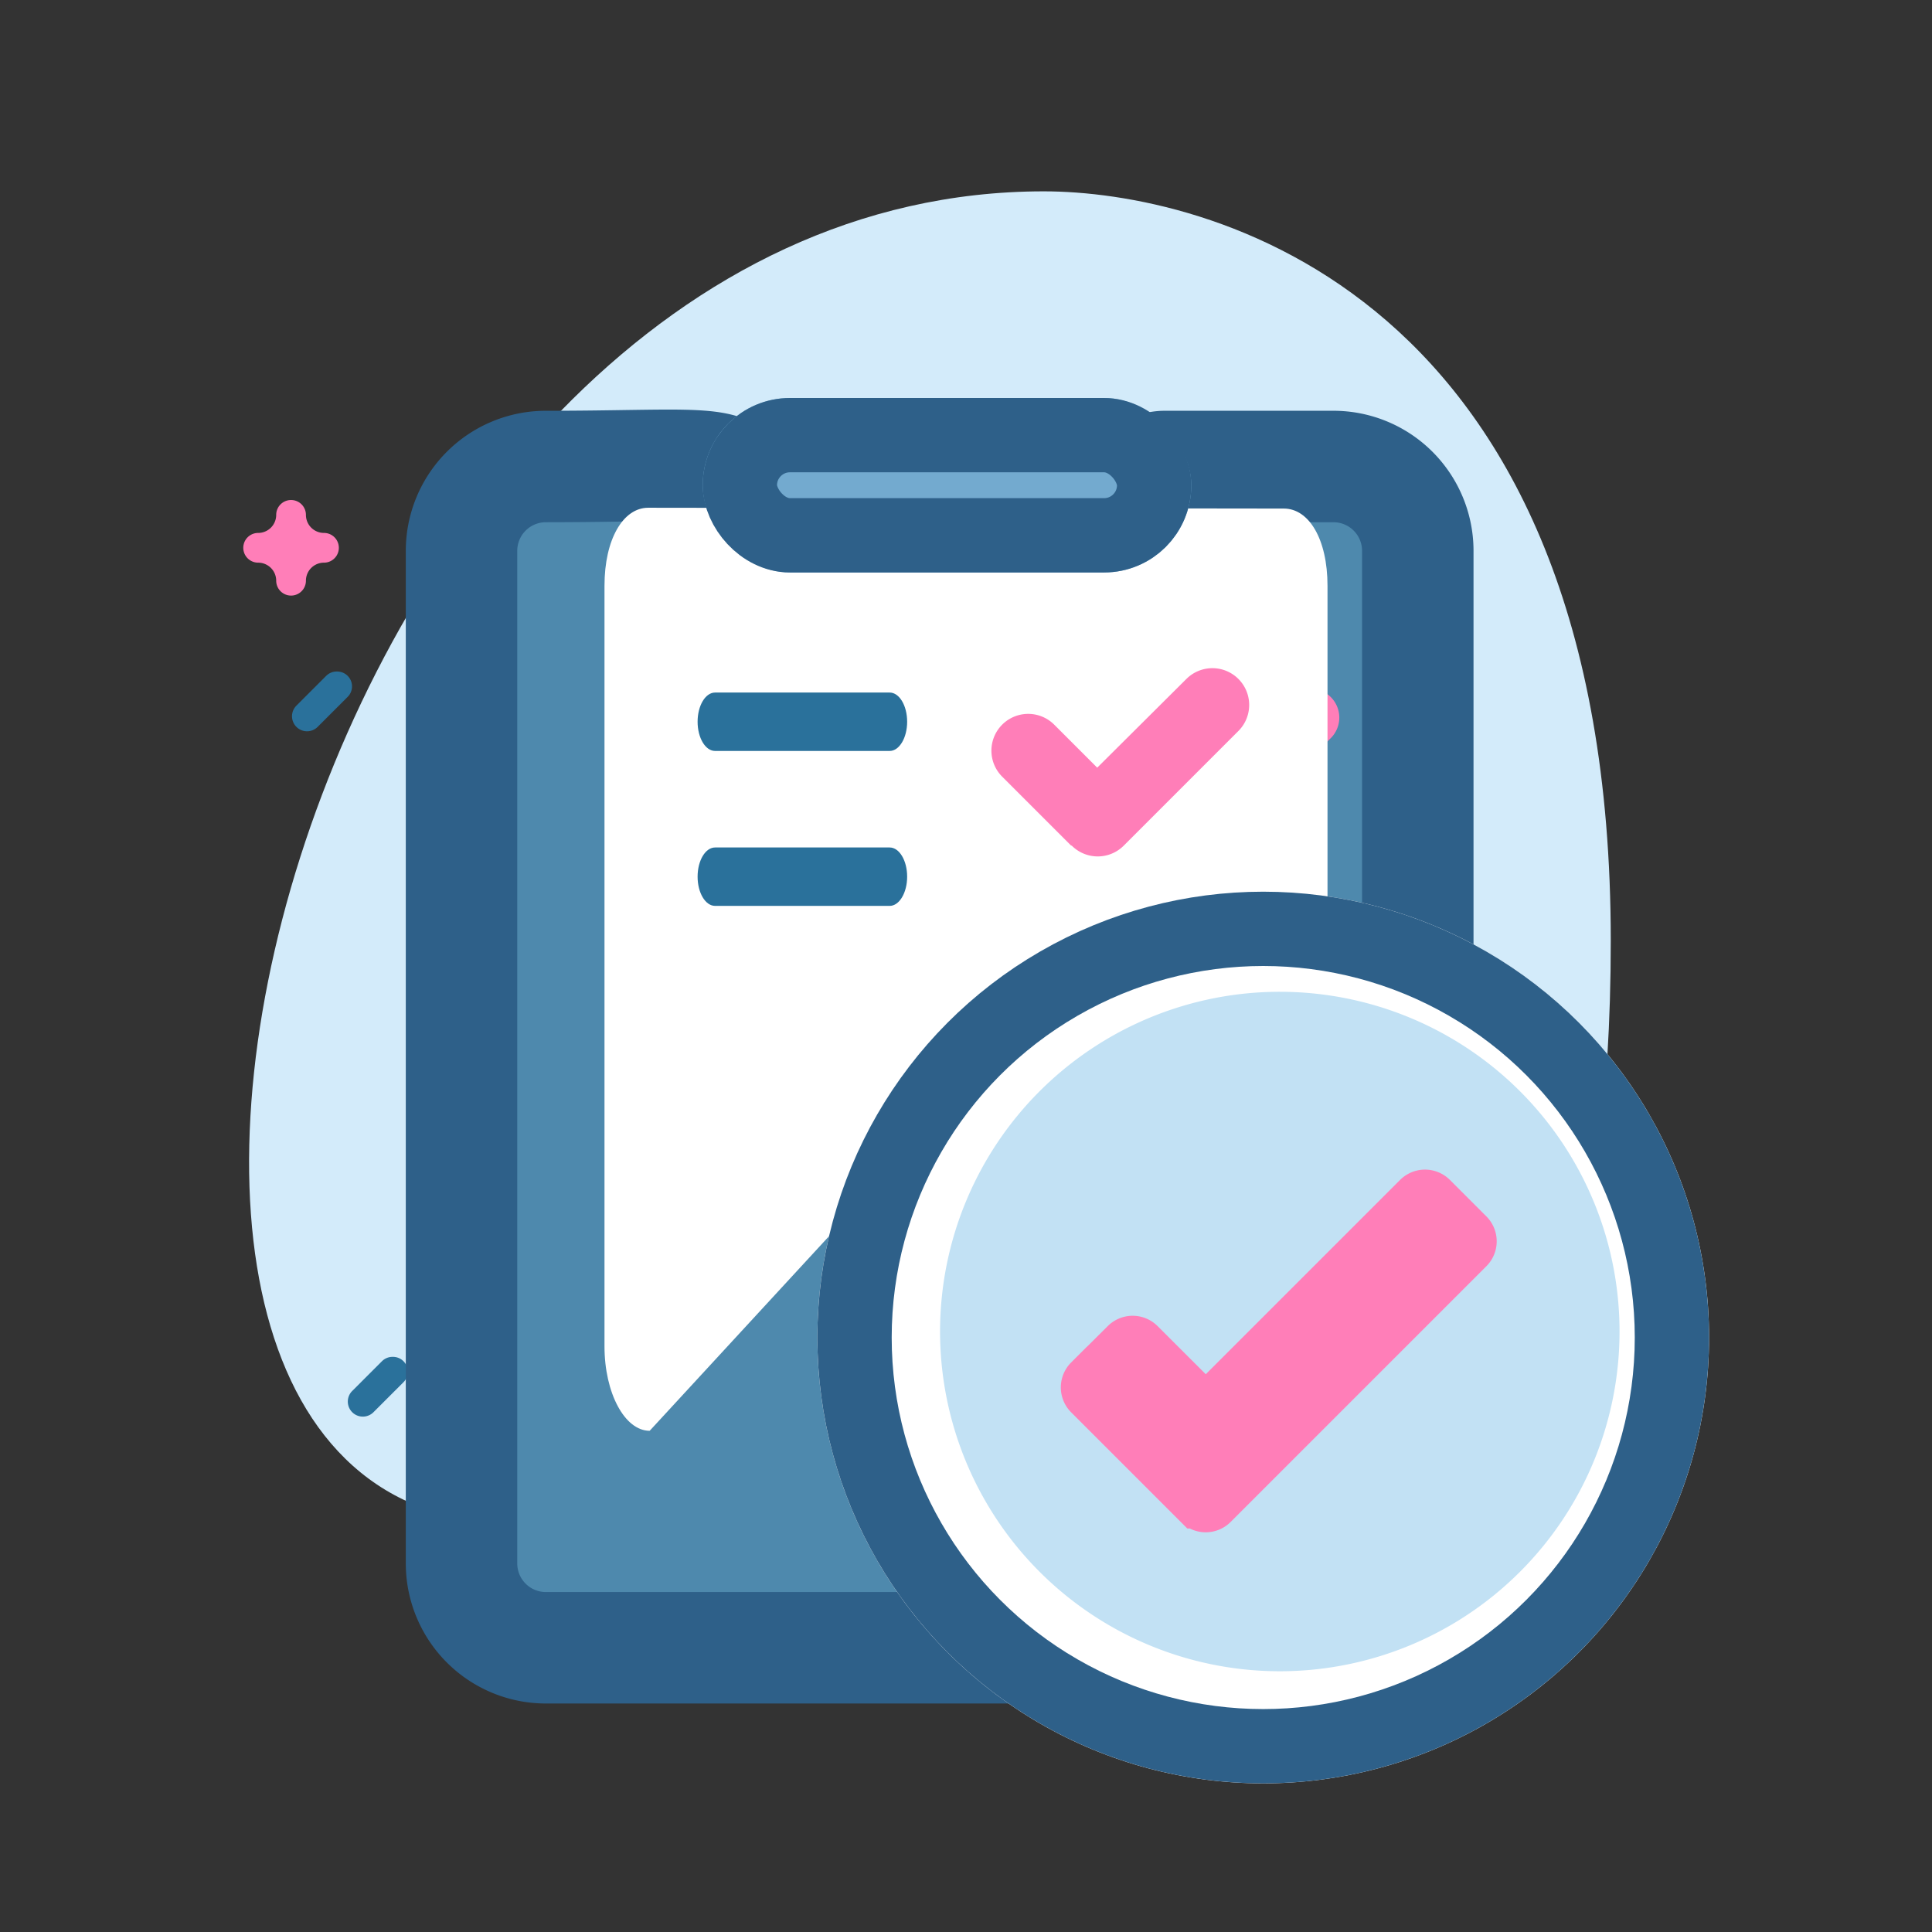 <svg xmlns="http://www.w3.org/2000/svg" width="26" height="26" viewBox="0 0 26 26">
    <rect x="0" y="0" width="26" height="26" fill="#333333" stroke="none"/>
    <defs>
        <style>
            .cls-2{fill:#ff7eb8}.cls-3{fill:#2a719b}.cls-4{fill:none}.cls-5{fill:#4e89ad}.cls-12{stroke:none}
        </style>
    </defs>
    <g id="Booking_Request" transform="translate(-1357.205 -322.204)">
        <g id="Group_11979" transform="translate(1357 322)">
            <g id="Group_9859">
                <g id="Group_9871">
                    <path id="Path_2687" fill="#d3ebfa" d="M14.775 2.055C10.741 2.055 7.97 0 6.026 0S0 1.1 0 9.892s5.492 10.083 7.63 10.083c10.013 0 14.289-17.92 7.145-17.92z" transform="rotate(180 10.941 11.377)"/>
                    <path id="Path_1742" d="M395.8 45.13a.2.2 0 0 1 .2.2.243.243 0 0 0 .243.243.2.2 0 0 1 0 .4.243.243 0 0 0-.243.243.2.2 0 1 1-.4 0 .243.243 0 0 0-.243-.243.2.2 0 0 1 0-.4.243.243 0 0 0 .243-.243.2.2 0 0 1 .2-.2z" class="cls-2" transform="translate(-391.678 -38.197)"/>
                    <path id="Path_2578" d="M60.3 416.172a.2.2 0 0 1 .2.2.243.243 0 0 0 .243.243.2.2 0 0 1 0 .4.243.243 0 0 0-.243.243.2.2 0 1 1-.4 0 .243.243 0 0 0-.243-.243.2.2 0 1 1 0-.4.243.243 0 0 0 .243-.243.2.2 0 0 1 .2-.2z" class="cls-2" transform="translate(-38.796 -398.918)"/>
                    <path id="Path_1744" d="M451.479 82.339a.2.2 0 0 1 .143.345l-.4.4a.2.2 0 0 1-.286-.286l.4-.4a.2.2 0 0 1 .143-.059z" class="cls-3" transform="translate(-446.742 -73.098)"/>
                    <path id="Path_1745" d="M88.261 40.13a.2.2 0 0 1 .143.345l-.4.4a.2.2 0 0 1-.286-.286l.4-.4a.2.2 0 0 1 .143-.059z" class="cls-3" transform="translate(-66.092 -20.988)"/>
                    <path id="Path_2720" d="M88.261 40.13a.2.2 0 0 1 .143.345l-.4.4a.2.2 0 0 1-.286-.286l.4-.4a.2.2 0 0 1 .143-.059z" class="cls-3" transform="translate(-82.773 -21.666)"/>
                    <path id="Rectangle_2677" d="M0 0H26V26H0z" class="cls-4" transform="translate(.204 .204)"/>
                </g>
            </g>
        </g>
        <g id="Group_12025" transform="translate(1363.722 328.755)">
            <g id="Group_11977" transform="translate(7.361 8.756)">
                <path id="Path_4060" d="M9.819 15.579a5.773 5.773 0 0 1 1.164-3.484 13.276 13.276 0 0 1 3.832-2.855v6.339z" class="cls-5" transform="translate(-9.817 -9.239)"/>
            </g>
            <path id="Path_4203" d="M3.489 6.615V0H.98l-.4.188L.5.87v13.793l.159.735.915.313H12.5c-1-.913-.253-3.471-.412-4.609C8.776 10 3.489 9.155 3.489 6.615zm0 0" class="cls-5" transform="translate(-.496)"/>
        </g>
        <path id="Path_4042" fill="#4e89ad" stroke="#2e6089" stroke-width="1.5px" d="M41.733 45.819h-10.6A1.135 1.135 0 0 1 30 44.683V31.057a1.135 1.135 0 0 1 1.135-1.135c2.79 0 2.67-.234 2.65 1.084v-.419h5.3V30.3a.378.378 0 0 1 .378-.378h2.271a1.135 1.135 0 0 1 1.135 1.135v13.626a1.135 1.135 0 0 1-1.136 1.136z" transform="translate(1333.416 298.56)"/>
        <path id="Path_4204" d="M45.907 86.757h-3.552a.379.379 0 0 1 0-.757h3.552a.379.379 0 0 1 0 .757z" class="cls-3" transform="translate(1325.519 246.035)"/>
        <path id="Path_4205" d="M44.461 86.757h-2.237c-.124 0-.224-.169-.224-.378s.1-.378.224-.378h2.238c.124 0 .224.169.224.378s-.101.378-.225.378z" class="cls-3" transform="translate(1325.519 247.444)"/>
        <path id="Path_4048" d="M72.9 52.633l-.731-.731a.39.39 0 0 1 .55-.552l.456.456.943-.941a.39.39 0 0 1 .55.552l-1.216 1.216a.39.39 0 0 1-.552 0z" class="cls-2" transform="translate(1300.458 280.708)"/>
        <path id="Path_4049" d="M73.185 69.269l-.894-.9a.477.477 0 0 1 .672-.662l.558.558 1.153-1.151a.477.477 0 0 1 .672.674l-1.486 1.493a.477.477 0 0 1-.674-.012z" class="cls-2" transform="translate(1298.006 269.427)"/>
        <path id="Path_4374" fill="#fff" d="M.588.126l8.555.011c.336 0 .587.41.587 1.039v10.235c0 .628-.272 1.137-.608 1.137L4.8 8 .608 12.548c-.336 0-.608-.509-.608-1.137V1.176C0 .548.252.126.588.126z" transform="translate(1365.34 328.911)"/>
        <path id="Path_4375" d="M73.125 53.134l-.927-.927a.494.494 0 0 1 .7-.7l.579.579 1.2-1.194a.494.494 0 0 1 .7.7l-1.543 1.543a.494.494 0 0 1-.7 0z" class="cls-2" transform="translate(1298.494 280.449)"/>
        <path id="Path_4376" d="M44.585 70.787h-2.35c-.13 0-.235-.176-.235-.393s.105-.393.235-.393h2.35c.13 0 .235.176.235.393s-.106.393-.235.393z" class="cls-3" transform="translate(1324.593 261.523)"/>
        <path id="Path_4377" d="M44.585 70.787h-2.35c-.13 0-.235-.176-.235-.393s.105-.393.235-.393h2.35c.13 0 .235.176.235.393s-.106.393-.235.393z" class="cls-3" transform="translate(1324.593 263.608)"/>
        <g id="Rectangle_2614" fill="#73aacf" stroke="#2e6089" transform="translate(1366.662 327.56)">
            <rect width="6.575" height="2.348" class="cls-12" rx="1.174"/>
            <rect width="5.575" height="1.348" x=".5" y=".5" class="cls-4" rx=".674"/>
        </g>
        <g id="Group_12585" transform="translate(1368.12 333.814)">
            <g id="Group_12589">
                <g id="Ellipse_700" fill="#fff" stroke="#2e6089" transform="translate(.085 .39)">
                    <circle cx="6" cy="6" r="6" class="cls-12"/>
                    <circle cx="6" cy="6" r="5.5" class="cls-4"/>
                </g>
                <path id="Path_4354" fill="#c2e1f4" d="M153.639 148.572a4.572 4.572 0 1 1-4.571-4.572 4.572 4.572 0 0 1 4.571 4.572zm0 0" transform="translate(-142.759 -142.263)"/>
                <path id="Path_4378" fill="#ff7eb8" stroke="#ff7eb8" stroke-width="0.6px" d="M128.783 155.016a.174.174 0 0 0-.246 0l-2.827 2.827-.861-.86a.174.174 0 0 0-.246 0l-.493.49a.174.174 0 0 0 0 .246l1.476 1.476a.174.174 0 0 0 .246 0l3.442-3.442a.174.174 0 0 0 0-.246zm-3.073 3.811l-1.23-1.23.246-.245.861.86a.174.174 0 0 0 .246 0l2.827-2.827.246.246zm0 0" transform="translate(-120.398 -150.535)"/>
            </g>
        </g>
    </g>
</svg>
